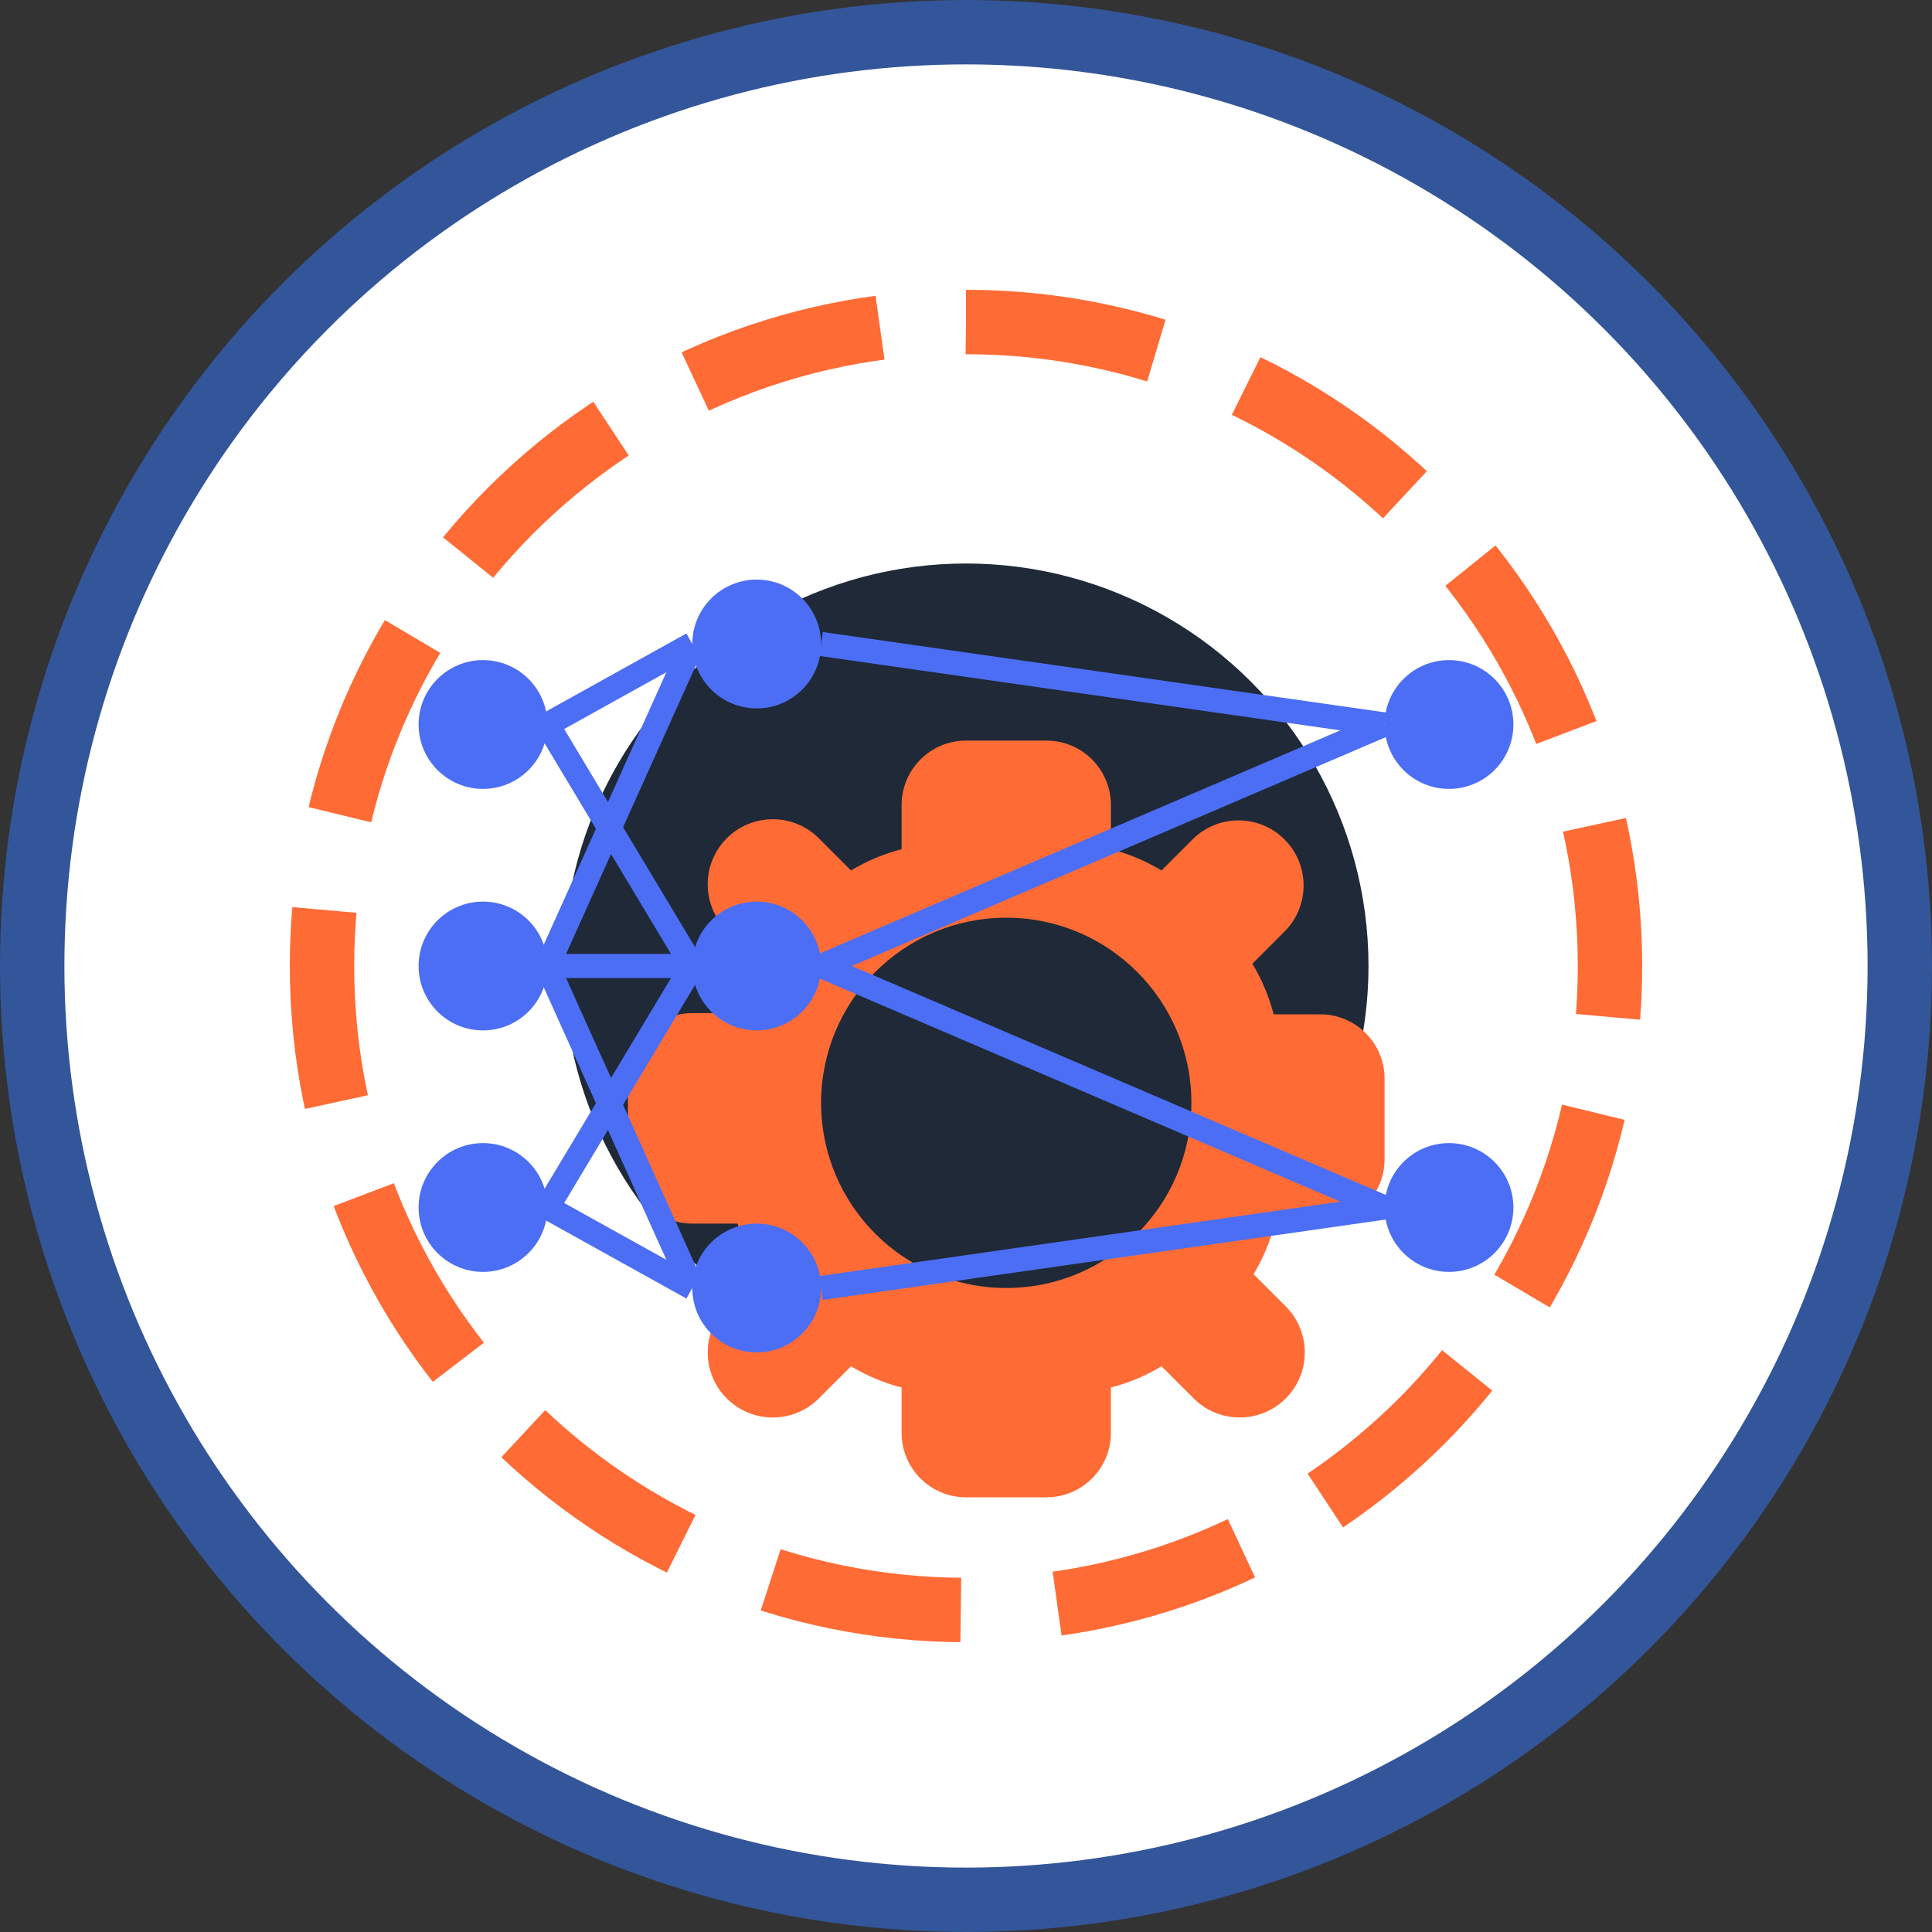 <svg width="120" height="120" viewBox="0 0 120 120" fill="none" xmlns="http://www.w3.org/2000/svg">
  <rect x="0" y="0" width="120" height="120" fill="#333333" stroke="none"/>
  <!-- Outer circle -->
  <circle cx="60" cy="60" r="58" stroke="#335599" stroke-width="4" fill="white"/>
  
  <!-- Inner circle -->
  <circle cx="60" cy="60" r="25" fill="#1F2937"/>
  
  <!-- Car path orbit -->
  <path d="M60 20C82.091 20 100 37.909 100 60C100 82.091 82.091 100 60 100C37.909 100 20 82.091 20 60C20 37.909 37.909 20 60 20Z" stroke="#FF6B35" stroke-width="4" stroke-dasharray="12 6" fill="none"/>
  
  <!-- Car symbol -->
  <path fill-rule="evenodd" clip-rule="evenodd" d="M86 67C86 64.791 84.209 63 82 63H79.108C78.819 61.887 78.372 60.831 77.789 59.856L79.785 57.859C81.364 56.281 81.364 53.719 79.785 52.141C78.207 50.562 75.646 50.562 74.067 52.141L72.144 54.064C71.169 53.48 70.113 53.033 69 52.745V50C69 47.791 67.209 46 65 46H60C57.791 46 56 47.791 56 50V52.745C54.887 53.033 53.831 53.48 52.856 54.064L50.859 52.067C49.281 50.489 46.719 50.489 45.141 52.067C43.562 53.646 43.562 56.207 45.141 57.785L47.137 59.782C46.554 60.757 46.107 61.813 45.819 62.926H43C40.791 62.926 39 64.717 39 66.926V72C39 74.209 40.791 76 43 76H45.819C46.107 77.113 46.554 78.169 47.137 79.144L45.141 81.141C43.562 82.719 43.562 85.281 45.141 86.859C46.719 88.438 49.281 88.438 50.859 86.859L52.856 84.863C53.831 85.446 54.887 85.893 56 86.181V89C56 91.209 57.791 93 60 93H65C67.209 93 69 91.209 69 89V86.181C70.113 85.893 71.169 85.446 72.144 84.863L74.141 86.859C75.719 88.438 78.281 88.438 79.859 86.859C81.438 85.281 81.438 82.719 79.859 81.141L77.863 79.144C78.446 78.169 78.893 77.113 79.181 76H82C84.209 76 86 74.209 86 72V67ZM62.5 80C68.851 80 74 74.851 74 68.5C74 62.149 68.851 57 62.5 57C56.149 57 51 62.149 51 68.5C51 74.851 56.149 80 62.5 80Z" fill="#FF6B35"/>
  
  <!-- Neural network nodes -->
  <circle cx="30" cy="45" r="4" fill="#4C6EF5"/>
  <circle cx="30" cy="60" r="4" fill="#4C6EF5"/>
  <circle cx="30" cy="75" r="4" fill="#4C6EF5"/>
  
  <circle cx="47" cy="40" r="4" fill="#4C6EF5"/>
  <circle cx="47" cy="60" r="4" fill="#4C6EF5"/>
  <circle cx="47" cy="80" r="4" fill="#4C6EF5"/>
  
  <circle cx="90" cy="45" r="4" fill="#4C6EF5"/>
  <circle cx="90" cy="75" r="4" fill="#4C6EF5"/>
  
  <!-- Neural network connections -->
  <line x1="34" y1="45" x2="43" y2="40" stroke="#4C6EF5" stroke-width="1.5"/>
  <line x1="34" y1="45" x2="43" y2="60" stroke="#4C6EF5" stroke-width="1.5"/>
  <line x1="34" y1="60" x2="43" y2="40" stroke="#4C6EF5" stroke-width="1.5"/>
  <line x1="34" y1="60" x2="43" y2="60" stroke="#4C6EF5" stroke-width="1.5"/>
  <line x1="34" y1="60" x2="43" y2="80" stroke="#4C6EF5" stroke-width="1.5"/>
  <line x1="34" y1="75" x2="43" y2="60" stroke="#4C6EF5" stroke-width="1.5"/>
  <line x1="34" y1="75" x2="43" y2="80" stroke="#4C6EF5" stroke-width="1.5"/>
  
  <line x1="51" y1="40" x2="86" y2="45" stroke="#4C6EF5" stroke-width="1.5"/>
  <line x1="51" y1="60" x2="86" y2="45" stroke="#4C6EF5" stroke-width="1.5"/>
  <line x1="51" y1="60" x2="86" y2="75" stroke="#4C6EF5" stroke-width="1.5"/>
  <line x1="51" y1="80" x2="86" y2="75" stroke="#4C6EF5" stroke-width="1.5"/>
</svg> 